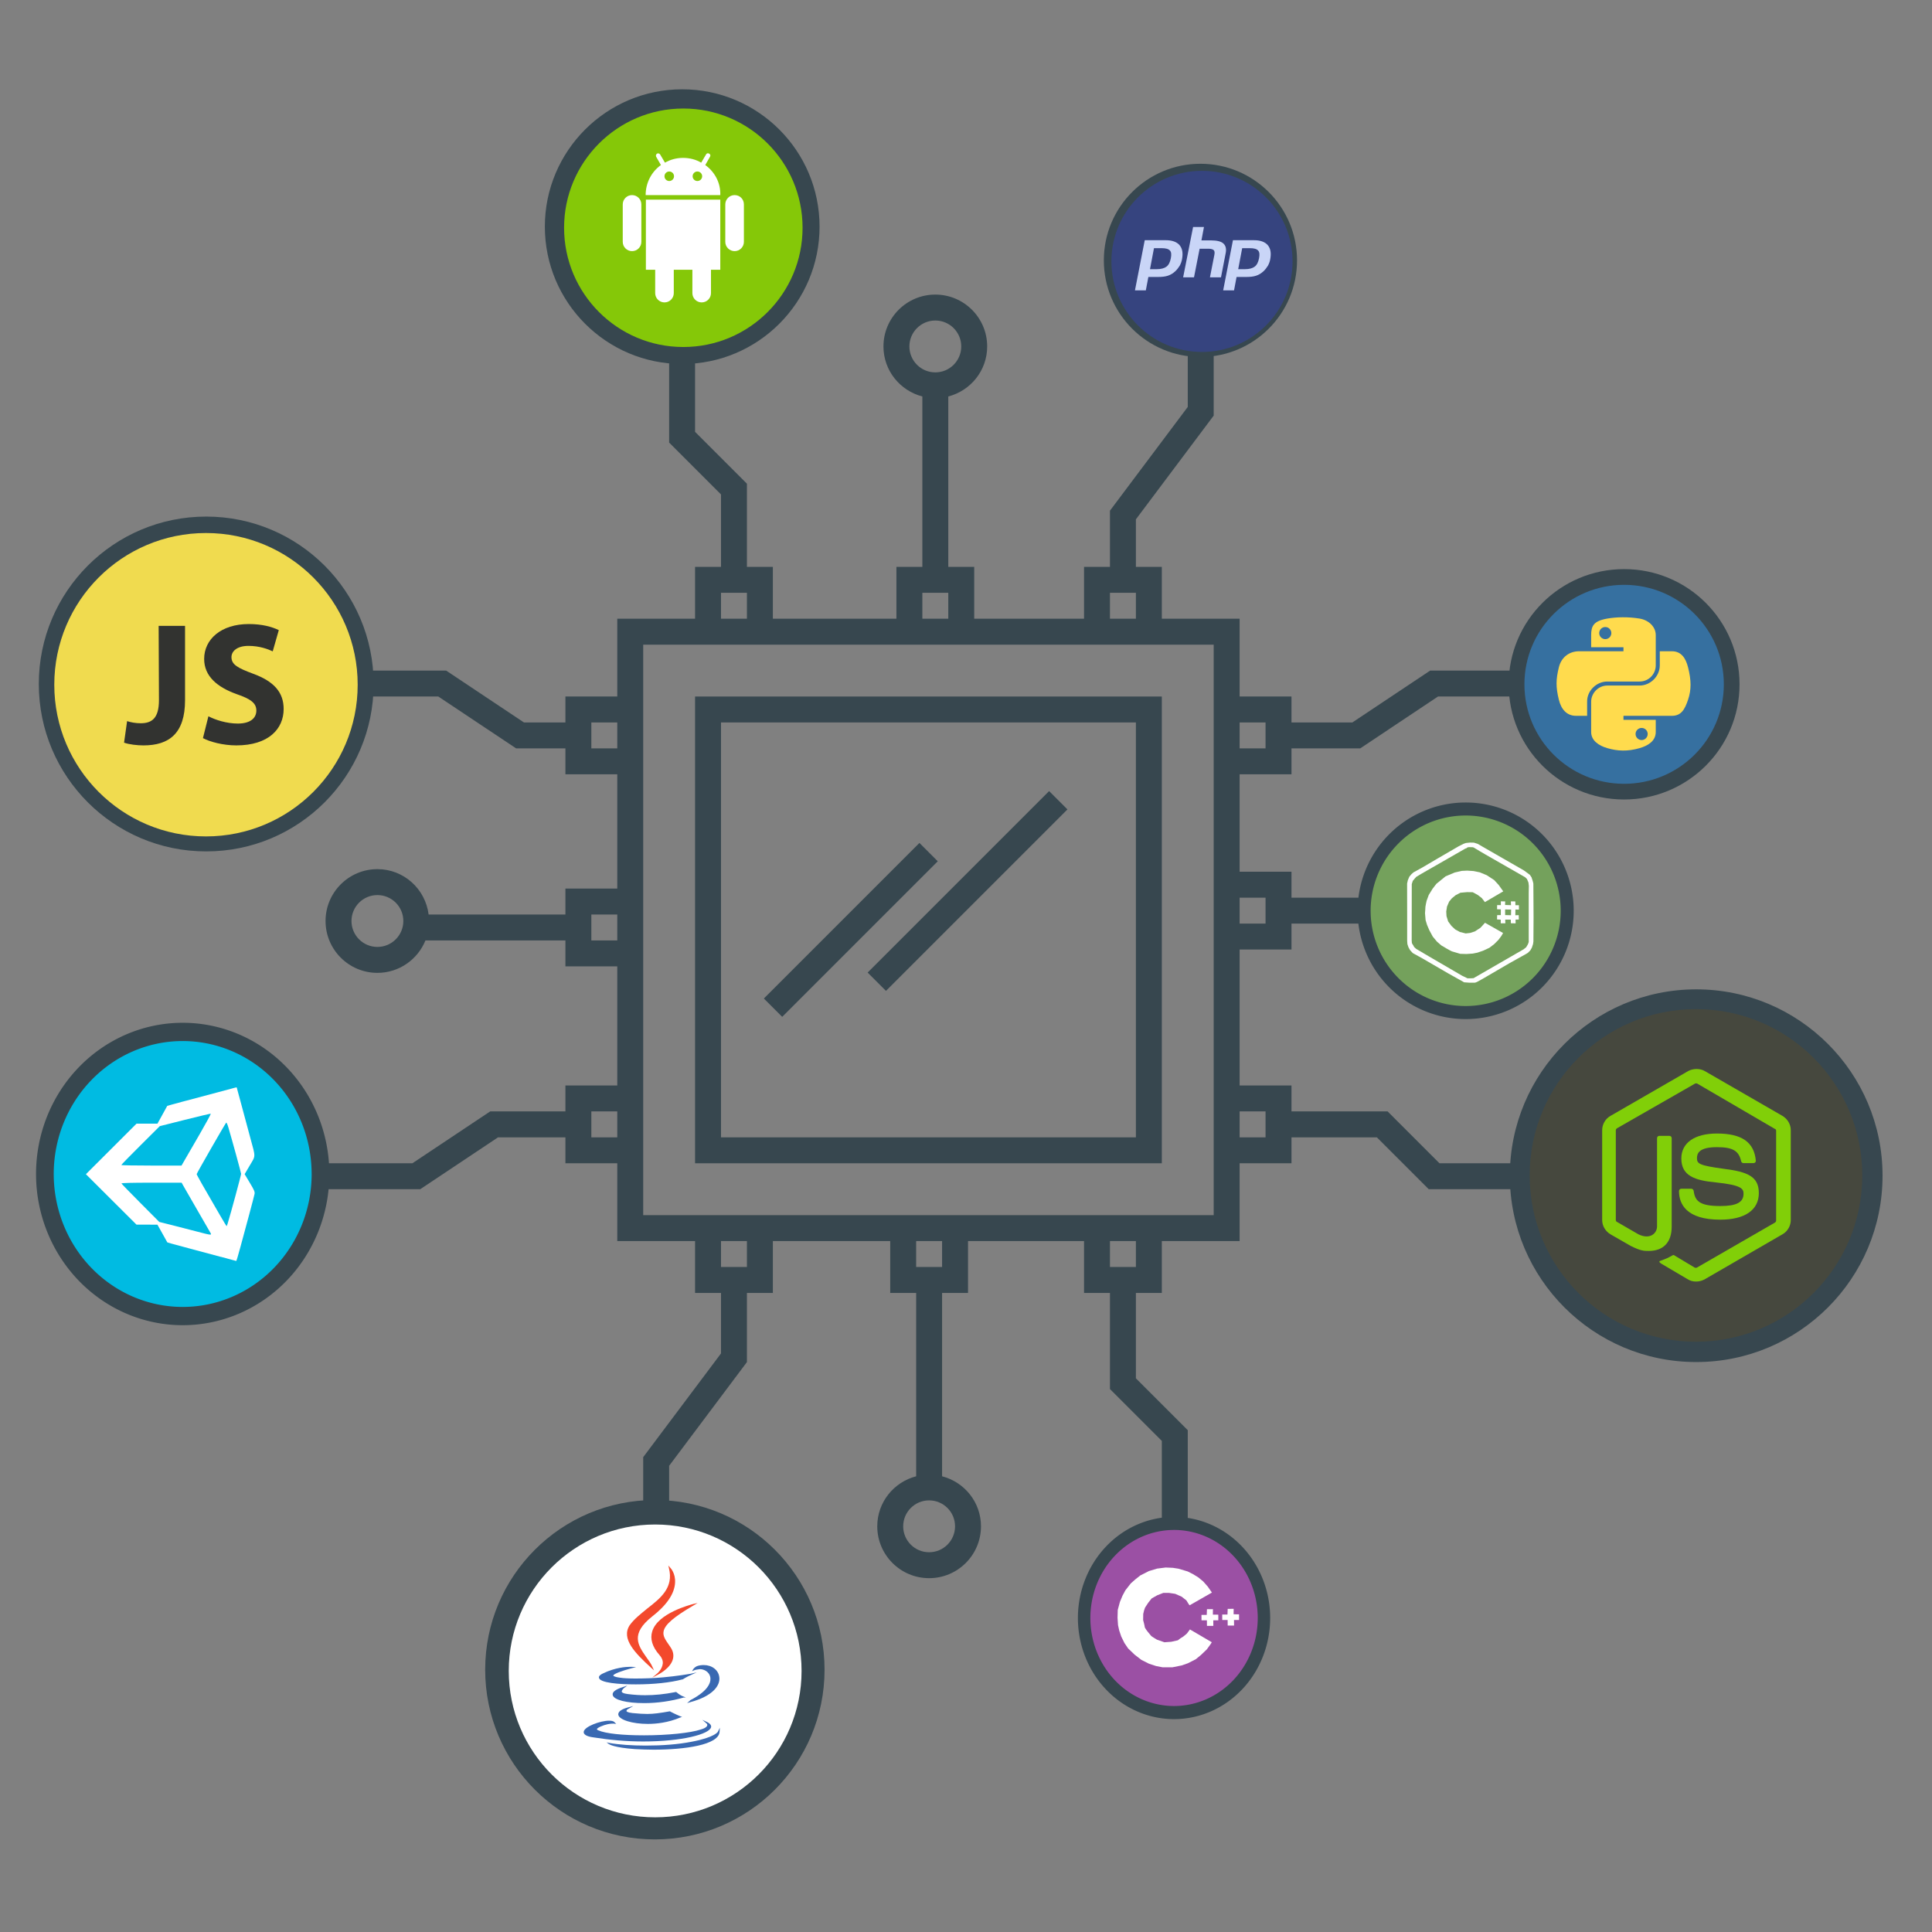 <?xml version="1.0" encoding="UTF-8" standalone="no"?>
<svg
   xmlns:dc="http://purl.org/dc/elements/1.1/"
   xmlns:cc="http://creativecommons.org/ns#"
   xmlns:rdf="http://www.w3.org/1999/02/22-rdf-syntax-ns#"
   xmlns:svg="http://www.w3.org/2000/svg"
   xmlns="http://www.w3.org/2000/svg"
   xmlns:sodipodi="http://sodipodi.sourceforge.net/DTD/sodipodi-0.dtd"
   xmlns:inkscape="http://www.inkscape.org/namespaces/inkscape"
   enable-background="new 0 0 64 64"
   height="64px"
   id="Layer_1"
   version="1.1"
   viewBox="0 0 64 64"
   width="64px"
   xml:space="preserve"
   sodipodi:docname="index-circuit.svg.2017_02_04_21_21_48.0.svg"
   inkscape:version="0.92.0 unknown"><rect x="0" y="0" width="64" height="64" fill="#808080" stroke="none"/><defs
     id="defs4572"><inkscape:perspective
       sodipodi:type="inkscape:persp3d"
       inkscape:vp_x="0 : 32 : 1"
       inkscape:vp_y="0 : 1000 : 0"
       inkscape:vp_z="64 : 32 : 1"
       inkscape:persp3d-origin="32 : 21.333333 : 1"
       id="perspective4584" /></defs><sodipodi:namedview
     pagecolor="#ffffff"
     bordercolor="#666666"
     borderopacity="1"
     objecttolerance="10"
     gridtolerance="10"
     guidetolerance="10"
     inkscape:pageopacity="0"
     inkscape:pageshadow="2"
     inkscape:window-width="1865"
     inkscape:window-height="1056"
     id="namedview4570"
     showgrid="false"
     showguides="true"
     inkscape:zoom="11.525641"
     inkscape:cx="19.786879"
     inkscape:cy="33.205356"
     inkscape:window-x="55"
     inkscape:window-y="24"
     inkscape:window-maximized="1"
     inkscape:current-layer="Layer_1"
     inkscape:snap-global="false" /><g
     id="g4567"
     transform="matrix(0.859,0,0,0.859,3.268,3.316)"
     style="fill:#37474f;fill-opacity:1"><path
       d="m 44,26 h 2 v -1 h 2.651 l 3,-2 h 3.497 c 0.297,0.732 1.013,1.25 1.852,1.25 1.104,0 2,-0.896 2,-2 0,-1.104 -0.896,-2 -2,-2 -1.019,0 -1.851,0.765 -1.975,1.75 h -3.677 l -3,2 H 46 v -1 h -2 v -3 h -3 v -2 h -1 v -1.833 l 3,-4 V 9.429 C 43.861,9.206 44.5,8.43 44.5,7.5 c 0,-1.104 -0.896,-2 -2,-2 -1.104,0 -2,0.896 -2,2 0,0.93 0.639,1.706 1.5,1.929 v 2.404 l -3,4 V 18 h -1 v 2 h -4.235 v -2 h -1 v -6.571 c 0.861,-0.223 1.5,-0.999 1.5,-1.929 0,-1.104 -0.896,-2 -2,-2 -1.104,0 -2,0.896 -2,2 0,0.93 0.639,1.706 1.5,1.929 V 18 h -1 v 2 H 26 v -2 h -1 v -3.207 l -2,-2 V 9.429 C 23.861,9.206 24.5,8.43 24.5,7.5 c 0,-1.104 -0.896,-2 -2,-2 -1.104,0 -2,0.896 -2,2 0,0.93 0.639,1.706 1.5,1.929 v 3.778 l 2,2 V 18 h -1 v 2 h -3 v 3 h -2 v 1 h -1.599 l -3,-2 H 9.725 C 9.601,21.015 8.769,20.25 7.75,20.25 c -1.104,0 -2,0.896 -2,2 0,1.104 0.896,2 2,2 0.838,0 1.554,-0.518 1.852,-1.25 h 3.497 l 3,2 H 18 v 1 h 2 v 4.407 h -2 v 1 h -5.275 c -0.124,-0.985 -0.956,-1.75 -1.975,-1.75 -1.104,0 -2,0.896 -2,2 0,1.104 0.896,2 2,2 0.838,0 1.554,-0.518 1.852,-1.25 H 18 v 1 h 2 V 38 h -2 v 1 h -2.901 l -3,2 H 8.725 C 8.601,40.015 7.769,39.25 6.75,39.25 c -1.104,0 -2,0.896 -2,2 0,1.104 0.896,2 2,2 0.838,0 1.554,-0.518 1.852,-1.25 h 3.8 l 3,-2 H 18 v 1 h 2 v 3 h 3 v 2 h 1 v 2.333 l -3,4 v 2.737 c -0.861,0.223 -1.5,0.999 -1.5,1.929 0,1.104 0.896,2 2,2 1.104,0 2,-0.896 2,-2 0,-0.93 -0.639,-1.706 -1.5,-1.929 v -2.404 l 3,-4 V 46 h 1 v -2 h 4.526 v 2 h 1 v 7.071 c -0.861,0.223 -1.5,0.999 -1.5,1.929 0,1.104 0.896,2 2,2 1.104,0 2,-0.896 2,-2 0,-0.93 -0.639,-1.706 -1.5,-1.929 V 46 h 1 V 44 H 38 v 2 h 1 v 3.707 l 2,2 v 3.364 c -0.861,0.223 -1.5,0.999 -1.5,1.929 0,1.104 0.896,2 2,2 1.104,0 2,-0.896 2,-2 0,-0.93 -0.639,-1.706 -1.5,-1.929 v -3.778 l -2,-2 V 46 h 1 v -2 h 3 v -3 h 2 v -1 h 3.293 l 2,2 h 3.855 c 0.297,0.732 1.013,1.25 1.852,1.25 1.104,0 2,-0.896 2,-2 0,-1.104 -0.896,-2 -2,-2 -1.019,0 -1.851,0.765 -1.975,1.75 h -3.318 l -2,-2 H 46 v -1 h -2 v -5.243 h 2 v -1 h 2.755 c 0.297,0.732 1.013,1.25 1.852,1.25 1.104,0 2,-0.896 2,-2 0,-1.104 -0.896,-2 -2,-2 -1.019,0 -1.851,0.765 -1.975,1.75 H 46 v -1 h -2 z m 13,-4.75 c 0.552,0 1,0.448 1,1 0,0.552 -0.448,1 -1,1 -0.552,0 -1,-0.448 -1,-1 0,-0.552 0.448,-1 1,-1 z M 44,24 h 1 v 1 H 44 Z M 41.5,7.5 c 0,-0.552 0.448,-1 1,-1 0.552,0 1,0.448 1,1 0,0.552 -0.448,1 -1,1 -0.552,0 -1,-0.448 -1,-1 z m -10.235,2 c 0,-0.552 0.448,-1 1,-1 0.552,0 1,0.448 1,1 0,0.552 -0.448,1 -1,1 -0.552,0 -1,-0.448 -1,-1 z M 21.5,7.5 c 0,-0.552 0.448,-1 1,-1 0.552,0 1,0.448 1,1 0,0.552 -0.448,1 -1,1 -0.552,0 -1,-0.448 -1,-1 z M 7.75,23.25 c -0.552,0 -1,-0.448 -1,-1 0,-0.552 0.448,-1 1,-1 0.552,0 1,0.448 1,1 0,0.552 -0.448,1 -1,1 z m 3,9.407 c -0.552,0 -1,-0.448 -1,-1 0,-0.552 0.448,-1 1,-1 0.552,0 1,0.448 1,1 0,0.552 -0.448,1 -1,1 z M 6.75,42.25 c -0.552,0 -1,-0.448 -1,-1 0,-0.552 0.448,-1 1,-1 0.552,0 1,0.448 1,1 0,0.552 -0.448,1 -1,1 z M 20,40 h -1 v -1 h 1 z m 0,-7.593 h -1 v -1 h 1 z M 20,25 h -1 v -1 h 1 z m 2.5,32 c 0,0.552 -0.448,1 -1,1 -0.552,0 -1,-0.448 -1,-1 0,-0.552 0.448,-1 1,-1 0.552,0 1,0.448 1,1 z m 10.526,-2 c 0,0.552 -0.448,1 -1,1 -0.552,0 -1,-0.448 -1,-1 0,-0.552 0.448,-1 1,-1 0.552,0 1,0.448 1,1 z M 42.5,57 c 0,0.552 -0.448,1 -1,1 -0.552,0 -1,-0.448 -1,-1 0,-0.552 0.448,-1 1,-1 0.552,0 1,0.448 1,1 z M 39,19 h 1 v 1 h -1 z m -7.235,0 h 1 v 1 h -1 z M 24,19 h 1 v 1 h -1 z m 1,26 h -1 v -1 h 1 z m 7.526,0 h -1 v -1 h 1 z M 40,45 h -1 v -1 h 1 z m 3,-2 H 21 V 21 h 22 z m 14,-2.75 c 0.552,0 1,0.448 1,1 0,0.552 -0.448,1 -1,1 -0.552,0 -1,-0.448 -1,-1 0,-0.552 0.448,-1 1,-1 z M 45,39 v 1 h -1 v -1 z m 5.607,-8.993 c 0.552,0 1,0.448 1,1 0,0.552 -0.448,1 -1,1 -0.552,0 -1,-0.448 -1,-1 0,-0.552 0.448,-1 1,-1 z M 45,30.757 v 1 h -1 v -1 z"
       id="path4559"
       inkscape:connector-curvature="0"
       style="fill:#37474f;fill-opacity:1"
       sodipodi:nodetypes="ccccccssscccccccccccccsssccccccccccsssccccccccccssscccccccccccccsssccccccccccsssccccccccccssscccccccccccccsssccccccccccsssccccccccccssscccccccccccccsssccccccccccssscccccssssscccccsssssssssssssssssssssssssssssscccccccccccccccssssssssssssssscccccccccccccccccccccccccccccccccccssssscccccsssssccccc" /><path
       d="M 41,23 H 23 V 41 H 41 Z M 40,40 H 24 V 24 h 16 z"
       id="path4561"
       inkscape:connector-curvature="0"
       style="fill:#37474f;fill-opacity:1" /><rect
       height="1"
       transform="matrix(-0.707,0.707,-0.707,-0.707,78.755,28.379)"
       width="9.899"
       x="28.55"
       y="30"
       id="rect4563"
       style="fill:#37474f;fill-opacity:1" /><rect
       height="1"
       transform="matrix(-0.707,0.707,-0.707,-0.707,72.133,34.121)"
       width="8.485"
       x="24.757"
       y="31.5"
       id="rect4565"
       style="fill:#37474f;fill-opacity:1" /></g><g
     id="g7162-2"
     transform="matrix(0.064,0,0,0.064,35.67,4.529)"
     style="fill:#37474f;fill-opacity:1"><g
       id="g7149-8"
       style="fill:#37474f;fill-opacity:1"><g
         id="g7147-9"
         style="fill:#37474f;fill-opacity:1"><circle
           id="circle7145-7"
           style="fill:#37474f;fill-opacity:1"
           r="50"
           cy="64"
           cx="64" /></g></g><g
       id="Layer_2_1_-3"
       style="fill:#37474f;fill-opacity:1"><g
         id="g7159-6"
         style="fill:#37474f;fill-opacity:1"><g
           id="g7157-1"
           style="fill:#37474f;fill-opacity:1"><path
             id="path7151-2"
             style="fill:#37474f;fill-opacity:1"
             d="m 41.7,56.7 c 2.3,0 3.8,0.4 4.6,1.3 0.8,0.8 0.9,2.3 0.5,4.3 -0.4,2.1 -1.2,3.7 -2.4,4.6 -1.2,0.9 -3,1.4 -5.4,1.4 h -3.7 l 2.2,-11.6 c 0,0 4.2,0 4.2,0 z M 27,80 h 6 l 1.4,-7.4 h 5.2 c 2.3,0 4.1,-0.2 5.6,-0.7 1.5,-0.5 2.8,-1.3 4,-2.4 1,-0.9 1.8,-2 2.5,-3.1 C 52.3,65.3 52.8,64 53,62.7 53.6,59.4 53.2,56.9 51.6,55 50,53.2 47.5,52.3 44,52.3 H 32.4 Z"
             inkscape:connector-curvature="0" /><path
             id="path7153-9"
             style="fill:#37474f;fill-opacity:1"
             d="m 59.1,45 h 6 l -1.4,7.4 H 69 c 3.3,0 5.7,0.6 6.9,1.8 1.3,1.2 1.7,3.1 1.1,5.7 L 74.5,72.8 H 68.4 L 70.8,60.6 C 71.1,59.2 71,58.3 70.5,57.8 70,57.3 69,57 67.5,57 h -4.8 l -3.1,15.8 h -6 z"
             inkscape:connector-curvature="0" /><path
             id="path7155-3"
             style="fill:#37474f;fill-opacity:1"
             d="m 90.4,56.7 c 2.3,0 3.8,0.4 4.6,1.3 0.8,0.8 0.9,2.3 0.5,4.3 -0.4,2.1 -1.2,3.7 -2.4,4.6 -1.2,0.9 -3,1.4 -5.4,1.4 H 84 l 2.2,-11.6 c 0,0 4.2,0 4.2,0 z M 75.7,80 h 6 l 1.4,-7.4 h 5.2 c 2.3,0 4.1,-0.2 5.6,-0.7 1.5,-0.5 2.8,-1.3 4,-2.4 1,-0.9 1.8,-2 2.5,-3.1 0.6,-1.1 1.1,-2.4 1.3,-3.7 0.6,-3.3 0.2,-5.8 -1.4,-7.7 -1.6,-1.8 -4.1,-2.7 -7.6,-2.7 H 81.1 Z"
             inkscape:connector-curvature="0" /></g></g></g></g><path
     style="fill:#000000;fill-opacity:0"
     id="path4576"
     d="m -2.573,-2.528 c 1.362,1.497 2.839,2.883 4.305,4.276 4.836,4.544 9.725,9.032 14.568,13.569 4.894,4.598 9.811,9.174 14.798,13.67 3.284,2.961 4.962,4.422 8.296,7.359 1.43,1.235 2.857,2.473 4.29,3.705 3.508,3.014 4.742,4.066 8.249,6.982 3.241,2.694 6.513,5.35 9.783,8.007 2.483,2.044 5.078,3.958 7.496,6.081 0.299,0.262 0.59,0.533 0.885,0.799 1.502,1.419 2.89,2.951 4.371,4.391 0.287,0.28 0.581,0.553 0.872,0.829 1.159,1.124 2.4,2.158 3.716,3.093 0.036,0.024 0.257,0.178 0.34,0.207 0.012,0.004 0.047,-0.014 0.036,-0.008 -0.429,0.25 -0.851,0.515 -1.293,0.741 -0.022,0.011 -0.023,-0.042 -0.037,-0.062 -0.025,-0.036 -0.054,-0.071 -0.08,-0.106 -0.398,-0.567 -0.383,-1.281 -0.424,-1.946 -0.025,-0.394 -0.043,-0.789 -0.065,-1.183 -0.156,-3.476 -0.428,-6.945 -0.649,-10.418 -0.23,-3.622 -0.256,-4.337 -0.446,-8.008 -0.346,-5.788 -0.606,-11.581 -0.952,-17.369 0,0 0.926,-0.477 0.926,-0.477 v 0 c 0.04,1.852 0.081,3.948 0.142,5.783 0.13,3.907 0.332,7.811 0.563,11.712 0.081,1.361 0.151,2.723 0.244,4.084 0.323,4.709 0.846,9.399 1.323,14.094 0.043,0.382 0.083,0.765 0.129,1.147 0.03,0.249 0.063,0.498 0.101,0.747 0.059,0.388 0.129,0.762 0.383,1.073 0.088,0.106 0.169,0.199 0.159,0.206 -1.247,0.954 -0.946,1.095 -1.613,0.549 -1.235,-1.021 -2.465,-2.049 -3.601,-3.182 C 72.463,66.108 70.779,64.307 68.997,62.602 66.37,60.186 63.675,57.845 60.99,55.495 57.828,52.755 54.638,50.05 51.459,47.33 48.586,44.872 46.153,42.779 43.278,40.304 41.846,39.071 40.414,37.837 38.982,36.603 35.454,33.525 34.111,32.371 30.639,29.272 25.617,24.789 20.666,20.227 15.688,15.696 10.742,11.209 5.755,6.769 0.734,2.366 -0.802,1.011 -2.333,-0.351 -3.831,-1.748 c 0,0 1.258,-0.78 1.258,-0.78 z"
     inkscape:connector-curvature="0" /><path
     style="fill:#000000;fill-opacity:0;stroke-width:0.859"
     id="path4578"
     d="m 69.898,26.761 c 0.072,0.582 0.202,1.156 0.343,1.725 0.182,0.74 0.333,1.486 0.527,2.223 0.151,0.56 0.287,1.124 0.404,1.692 0.04,0.196 0.073,0.396 -0.023,0.584 -0.241,0.468 -1.762,1.015 -1.841,1.053 -2.265,0.383 -4.556,0.589 -6.834,0.875 -0.698,0.088 -1.395,0.185 -2.093,0.278 -0.721,0.124 -1.441,0.247 -2.162,0.371 0,0 0.716,-0.539 0.716,-0.539 v 0 c 0.725,-0.125 1.45,-0.251 2.175,-0.376 3.702,-0.521 0.562,-0.088 4.054,-0.546 1.448,-0.19 2.903,-0.365 4.338,-0.638 0.257,-0.049 0.511,-0.111 0.767,-0.167 -0.21,0.155 -0.431,0.295 -0.629,0.465 -0.029,0.025 0.228,-0.074 0.361,-0.246 0.123,-0.158 0.1,-0.339 0.064,-0.523 -0.101,-0.571 -0.236,-1.134 -0.379,-1.696 -0.193,-0.738 -0.333,-1.487 -0.527,-2.225 -0.146,-0.574 -0.265,-1.152 -0.404,-1.728 0,0 1.144,-0.583 1.144,-0.583 z"
     inkscape:connector-curvature="0" /><path
     style="fill:#000000;fill-opacity:0;stroke-width:0.859"
     id="path4580"
     d="m 47.269,48.635 c 0.054,-0.003 0.108,-0.015 0.161,-0.008 0.628,0.088 1.209,0.734 1.614,1.166 0.364,0.454 0.66,0.956 0.812,1.522 0.074,0.276 0.146,0.653 0.006,0.932 -0.079,0.157 -0.23,0.265 -0.345,0.397 -0.557,0.295 -1.087,0.645 -1.67,0.884 -0.423,0.174 -1.806,0.294 -2.177,0.313 -1.074,0.056 -2.009,0.036 -3.08,-0.122 -0.592,-0.087 -1.174,-0.237 -1.761,-0.356 -0.588,-0.198 -1.189,-0.357 -1.763,-0.593 -1.889,-0.776 -4.067,-2.172 -5.147,-3.961 -0.203,-0.336 -0.31,-0.722 -0.465,-1.083 -0.011,-0.328 -0.107,-0.664 -0.034,-0.984 0.17,-0.749 0.751,-1.22 1.397,-1.555 0.739,-0.383 1.499,-0.74 2.295,-0.986 1.051,-0.326 2.518,-0.264 3.583,-0.28 1.886,0.088 3.865,0.288 5.482,1.361 0.597,0.397 0.703,0.591 1.137,1.109 0.313,0.49 0.811,1.246 0.386,1.828 -0.049,0.068 -0.121,0.116 -0.182,0.173 -0.734,0.509 -1.132,0.728 -1.881,0.844 -0.192,0.03 -0.385,0.042 -0.575,0.083 0,0 1.024,-0.767 1.024,-0.767 v 0 c 0.276,-0.021 0.556,-0.055 0.825,-0.125 0.503,-0.13 0.64,-0.313 -0.556,0.431 0.168,-0.111 0.253,-0.134 0.341,-0.329 0.237,-0.531 -0.135,-1.098 -0.385,-1.539 -0.402,-0.515 -0.496,-0.705 -1.062,-1.105 -1.048,-0.742 -2.311,-1.097 -3.569,-1.267 -0.582,-0.079 -1.17,-0.09 -1.756,-0.135 -4.193,0.12 0.318,-0.098 -3.627,0.351 -0.156,0.018 -0.324,-0.107 -0.469,-0.046 -0.609,0.256 -1.224,0.777 -1.411,1.445 -0.087,0.31 -0.011,0.643 -0.016,0.964 0.138,0.36 0.225,0.744 0.414,1.081 0.48,0.854 1.235,1.603 1.995,2.199 0.902,0.707 1.99,1.325 3.05,1.755 0.573,0.232 1.176,0.384 1.764,0.577 0.592,0.11 1.179,0.253 1.777,0.331 1.073,0.14 2.056,0.145 3.129,0.063 0.419,-0.032 0.837,-0.081 1.25,-0.155 0.332,-0.059 0.646,-0.275 0.981,-0.243 0.155,0.015 -0.238,0.202 -0.356,0.303 0.12,-0.11 0.273,-0.193 0.36,-0.331 0.164,-0.258 0.11,-0.614 0.045,-0.883 -0.134,-0.555 -0.43,-1.039 -0.789,-1.476 -0.378,-0.382 -0.823,-0.859 -1.363,-1.008 -0.182,-0.05 -0.248,-0.029 -0.417,-0.008 0,0 1.028,-0.766 1.028,-0.766 z"
     inkscape:connector-curvature="0" /><path
     style="fill:#000000;fill-opacity:0;stroke-width:0.859"
     id="path4582"
     d="m 26.461,53.29 c -0.089,-1.464 -0.051,-2.936 -0.045,-4.403 0.038,-2.118 0.136,-4.244 0.493,-6.336 0.238,-1.393 0.346,-1.657 0.716,-2.993 0.379,-1.122 0.814,-2.238 1.48,-3.225 0.253,-0.375 0.674,-0.899 1.066,-1.159 0.511,-0.339 1.06,-0.617 1.59,-0.926 0.766,-0.304 1.579,-0.445 2.402,-0.439 0.399,0.002 0.547,0.029 0.935,0.072 0.333,0.051 0.663,0.123 0.993,0.193 0.199,0.042 0.361,0.083 0.563,0.079 0.407,-0.152 0.735,-0.282 -0.868,0.498 -0.044,0.021 0.072,-0.068 0.098,-0.11 0.135,-0.222 0.141,-0.519 0.169,-0.766 0.132,-1.24 -0.025,-2.475 -0.215,-3.699 -0.189,-0.986 -0.377,-1.98 -0.711,-2.929 -0.204,-0.582 -0.257,-0.656 -0.518,-1.202 -0.515,-0.947 -1.277,-1.543 -2.206,-2.045 -0.077,-0.035 -0.374,-0.177 -0.477,-0.196 -0.055,-0.01 -0.111,0.005 -0.166,0.007 0.324,-0.17 0.627,-0.389 0.972,-0.511 0.076,-0.027 -0.094,0.133 -0.12,0.21 -0.043,0.124 -0.056,0.257 -0.084,0.386 -0.172,1.237 0.036,2.483 0.223,3.705 0.29,1.664 0.425,3.348 0.547,5.031 0,0 -1.037,0.536 -1.037,0.536 v 0 c -0.075,-1.685 -0.217,-3.367 -0.531,-5.026 -0.209,-1.223 -0.43,-2.464 -0.303,-3.709 0.017,-0.133 0.026,-0.267 0.05,-0.399 0.017,-0.093 -0.002,-0.217 0.074,-0.272 1.062,-0.777 1.064,-0.865 1.885,-0.433 0.893,0.537 1.711,1.192 2.201,2.134 0.253,0.545 0.316,0.644 0.515,1.222 0.33,0.958 0.505,1.961 0.702,2.952 0.207,1.218 0.392,2.447 0.304,3.687 -0.013,0.202 -0.019,0.411 -0.058,0.61 -0.125,0.644 -0.829,1.015 -1.475,1.059 -0.514,-0.053 -1.004,-0.255 -1.52,-0.308 -0.381,-0.043 -0.517,-0.068 -0.911,-0.068 -0.807,-8.25e-4 -1.603,0.145 -2.345,0.468 0.133,-0.083 0.492,-0.373 0.398,-0.248 -0.149,0.2 -0.398,0.304 -0.572,0.482 -1.052,1.072 -1.613,2.52 -2.125,3.9 -0.384,1.323 -0.505,1.612 -0.748,2.993 -0.365,2.076 -0.449,4.187 -0.436,6.29 0.033,1.428 0.028,2.869 0.221,4.286 0,0 -1.127,0.602 -1.127,0.602 z"
     inkscape:connector-curvature="0" /><g
     sodipodi:type="inkscape:box3d"
     id="g4586"
     style="fill:#000000;fill-opacity:0"
     inkscape:perspectiveID="#perspective4584"
     inkscape:corner0="5.6217605 : 0.175437 : 0 : 1"
     inkscape:corner7="1.2703178 : 0.040873639 : 0.25 : 1"><path
       sodipodi:type="inkscape:box3dside"
       id="path4588"
       style="fill:#353564;fill-rule:evenodd;stroke:none;stroke-width:1px;stroke-linecap:butt;stroke-linejoin:round;stroke-opacity:1"
       inkscape:box3dsidetype="6"
       d="M 4.833,7.117 V 27.438 l 2.153,0.166 V 8.022 Z"
       points="4.833,27.438 6.985,27.604 6.985,8.022 4.833,7.117 " /><path
       sodipodi:type="inkscape:box3dside"
       id="path4598"
       style="fill:#e9e9ff;fill-rule:evenodd;stroke:none;stroke-width:1px;stroke-linecap:butt;stroke-linejoin:round;stroke-opacity:1"
       inkscape:box3dsidetype="11"
       d="M 6.985,8.022 19.045,-33.377 V 20.015 L 6.985,27.604 Z"
       points="19.045,-33.377 19.045,20.015 6.985,27.604 6.985,8.022 " /><path
       sodipodi:type="inkscape:box3dside"
       id="path4590"
       style="fill:#4d4d9f;fill-rule:evenodd;stroke:none;stroke-width:1px;stroke-linecap:butt;stroke-linejoin:round;stroke-opacity:1"
       inkscape:box3dsidetype="5"
       d="M 4.833,7.117 14.095,-40.576 19.045,-33.377 6.985,8.022 Z"
       points="14.095,-40.576 19.045,-33.377 6.985,8.022 4.833,7.117 " /><path
       sodipodi:type="inkscape:box3dside"
       id="path4596"
       style="fill:#afafde;fill-rule:evenodd;stroke:none;stroke-width:1px;stroke-linecap:butt;stroke-linejoin:round;stroke-opacity:1"
       inkscape:box3dsidetype="13"
       d="m 4.833,27.438 9.262,-8.743 4.95,1.32 -12.06,7.59 z"
       points="14.095,18.695 19.045,20.015 6.985,27.604 4.833,27.438 " /><path
       sodipodi:type="inkscape:box3dside"
       id="path4594"
       style="fill:#d7d7ff;fill-rule:evenodd;stroke:none;stroke-width:1px;stroke-linecap:butt;stroke-linejoin:round;stroke-opacity:1"
       inkscape:box3dsidetype="14"
       d="m 14.095,-40.576 v 59.271 l 4.95,1.32 v -53.391 z"
       points="14.095,18.695 19.045,20.015 19.045,-33.377 14.095,-40.576 " /><path
       sodipodi:type="inkscape:box3dside"
       id="path4592"
       style="fill:#8686bf;fill-rule:evenodd;stroke:none;stroke-width:1px;stroke-linecap:butt;stroke-linejoin:round;stroke-opacity:1"
       inkscape:box3dsidetype="3"
       d="M 4.833,7.117 14.095,-40.576 v 59.271 l -9.262,8.743 z"
       points="14.095,-40.576 14.095,18.695 4.833,27.438 4.833,7.117 " /></g><g
     id="g5523"
     transform="matrix(0.859,0,0,0.859,3.268,3.316)"><circle
       id="circle4832-3"
       style="fill:#37474f;fill-opacity:1;stroke-width:0.129"
       r="6.456"
       cy="22.517"
       cx="4.148" /><g
       id="g4847"
       transform="matrix(0.117,0,0,0.117,-3.349,15.057)"><g
         id="g4836"><g
           id="g4834"><circle
             id="circle4832"
             style="fill:#f0db4f"
             r="50"
             cy="64"
             cx="64" /></g></g><g
         id="Layer_1_1_"><g
           id="g4844"><g
             id="g4842"><path
               id="path4838"
               style="fill:#323330"
               d="m 48.4,44.6 h 8.7 V 69.1 C 57.1,80.1 51.8,84 43.4,84 41.3,84 38.7,83.7 37,83.1 L 38,76 c 1.2,0.4 2.8,0.7 4.5,0.7 3.7,0 6,-1.7 6,-7.6 z"
               inkscape:connector-curvature="0" /><path
               id="path4840"
               style="fill:#323330"
               d="m 64.8,74.4 c 2.3,1.2 6,2.4 9.7,2.4 4,0 6.1,-1.7 6.1,-4.3 0,-2.4 -1.8,-3.8 -6.5,-5.4 C 67.7,64.8 63.4,61.2 63.4,55.5 63.4,49 69,44 78.1,44 c 4.4,0 7.6,0.9 9.9,2 l -2,7 c -1.5,-0.7 -4.3,-1.8 -8,-1.8 -3.8,0 -5.6,1.8 -5.6,3.7 0,2.5 2.1,3.6 7.2,5.5 6.8,2.5 10,6.1 10,11.6 0,6.5 -4.9,12 -15.6,12 -4.4,0 -8.8,-1.2 -11,-2.4 z"
               inkscape:connector-curvature="0" /></g></g></g></g></g><ellipse
     style="fill:#000000;fill-opacity:0;stroke-width:0.859"
     id="path5452"
     cx="6.741"
     cy="22.581"
     rx="4.984"
     ry="4.966" /><ellipse
     style="fill:#000000;fill-opacity:0;stroke-width:0.859"
     id="path5454"
     cx="4.725"
     cy="21.826"
     rx="2.933"
     ry="3.455" /><path
     style="fill:#000000;fill-opacity:0;stroke-width:0.859"
     id="path5470"
     sodipodi:type="arc"
     sodipodi:cx="9.7453651"
     sodipodi:cy="17.039455"
     sodipodi:rx="3.4546897"
     sodipodi:ry="2.0872087"
     sodipodi:start="0"
     sodipodi:end="1.0422039"
     d="m 13.2,17.039 a 3.455,2.087 0 0 1 -1.712,1.802 L 9.745,17.039 Z" /><path
     style="fill:#a46900;fill-opacity:0;stroke-width:0.859"
     id="path5472"
     sodipodi:type="arc"
     sodipodi:cx="16.2409"
     sodipodi:cy="19.378567"
     sodipodi:rx="3.4726832"
     sodipodi:ry="3.4187038"
     sodipodi:start="0"
     sodipodi:end="1.0422042"
     d="m 19.714,19.379 a 3.473,3.419 0 0 1 -1.721,2.952 L 16.241,19.379 Z" /><style
     id="style6405"
     type="text/css">
	.st0{fill:#46483E;}
	.st1{fill:#81CF08;}
</style><g
     id="g6493"
     transform="matrix(0.676,0,0,0.676,10.875,20.057)"><path
       id="path6407-3"
       d="m 67.032,18.811 c -5.041,0 -9.132,4.091 -9.132,9.132 0,5.041 4.091,9.132 9.132,9.132 5.041,0 9.132,-4.091 9.132,-9.132 0,-5.041 -4.091,-9.132 -9.132,-9.132 z"
       class="st0"
       inkscape:connector-curvature="0"
       style="fill:#37474f;fill-opacity:1;stroke-width:0.183" /><g
       transform="matrix(0.163,0,0,0.163,56.589,17.498)"
       id="g6427"><path
         style="fill:#46483e"
         inkscape:connector-curvature="0"
         class="st0"
         d="m 64,14 c -27.6,0 -50,22.4 -50,50 0,27.6 22.4,50 50,50 27.6,0 50,-22.4 50,-50 C 114,36.4 91.6,14 64,14 Z"
         id="path6407" /><g
         id="g6413"><path
           style="fill:#81cf08"
           inkscape:connector-curvature="0"
           class="st1"
           d="m 64,95.9 c -0.9,0 -1.7,-0.2 -2.5,-0.7 l -7.8,-4.6 c -1.2,-0.7 -0.6,-0.9 -0.2,-1 1.6,-0.6 1.9,-0.7 3.5,-1.6 0.2,-0.1 0.4,-0.1 0.6,0.1 l 6,3.6 c 0.2,0.1 0.5,0.1 0.7,0 L 87.7,78.2 c 0.2,-0.1 0.4,-0.4 0.4,-0.6 v -27 C 88.1,50.3 88,50.1 87.7,50 L 64.4,36.4 c -0.2,-0.1 -0.5,-0.1 -0.7,0 L 40.3,49.8 c -0.2,0.1 -0.4,0.4 -0.4,0.6 v 27 c 0,0.2 0.1,0.5 0.4,0.6 l 6.4,3.7 c 3.5,1.7 5.6,-0.3 5.6,-2.4 V 52.8 c 0,-0.4 0.3,-0.7 0.7,-0.7 h 3 c 0.4,0 0.7,0.3 0.7,0.7 v 26.6 c 0,4.7 -2.5,7.3 -6.9,7.3 -1.4,0 -2.4,0 -5.4,-1.5 l -6.1,-3.5 c -1.5,-0.9 -2.5,-2.5 -2.5,-4.3 v -27 c 0,-1.7 0.9,-3.4 2.5,-4.3 L 61.7,32.6 c 1.5,-0.8 3.5,-0.8 4.9,0 L 90,46.1 c 1.5,0.9 2.5,2.5 2.5,4.3 v 27 c 0,1.7 -0.9,3.4 -2.5,4.3 L 66.5,95.3 c -0.8,0.4 -1.6,0.6 -2.5,0.6 z"
           id="path6409" /><path
           style="fill:#81cf08"
           inkscape:connector-curvature="0"
           class="st1"
           d="m 71.3,77.3 c -10.2,0 -12.4,-4.7 -12.4,-8.6 0,-0.4 0.3,-0.7 0.7,-0.7 h 3 c 0.3,0 0.6,0.2 0.7,0.6 0.4,3.1 1.8,4.6 8,4.6 4.9,0 7,-1.1 7,-3.7 0,-1.5 -0.6,-2.6 -8.3,-3.4 -6.4,-0.6 -10.4,-2 -10.4,-7.2 0,-4.7 4,-7.5 10.7,-7.5 7.5,0 11.2,2.6 11.7,8.2 0,0.2 -0.1,0.4 -0.2,0.5 -0.1,0.1 -0.3,0.2 -0.5,0.2 h -3 c -0.3,0 -0.6,-0.2 -0.7,-0.5 -0.7,-3.2 -2.5,-4.3 -7.3,-4.3 -5.4,0 -6,1.9 -6,3.3 0,1.7 0.7,2.2 8,3.2 7.2,0.9 10.6,2.3 10.6,7.3 0,5.1 -4.2,8 -11.6,8 z"
           id="path6411" /></g></g></g><style
     id="style6740"
     type="text/css">
	.st0{fill:#85C808;}
	.st1{fill:#FFFFFF;}
</style><g
     id="g6880"><g
       style="fill:#37474f;fill-opacity:1"
       transform="matrix(0.091,0,0,0.091,16.775,1.684)"
       id="g6789-2"><g
         id="g6846"><path
           id="path6742-6"
           d="m 64,14 c -27.6,0 -50,22.4 -50,50 0,27.6 22.4,50 50,50 27.6,0 50,-22.4 50,-50 C 114,36.4 91.6,14 64,14 Z"
           class="st0"
           inkscape:connector-curvature="0"
           style="fill:#37474f;fill-opacity:1" /></g><g
         style="fill:#37474f;fill-opacity:1"
         id="g6766-1"><g
           style="fill:#37474f;fill-opacity:1"
           id="g6752-8"><path
             style="fill:#37474f;fill-opacity:1"
             inkscape:connector-curvature="0"
             class="st1"
             d="m 42.5,50.3 c -2.2,0 -3.9,1.8 -3.9,3.9 v 15.7 c 0,2.2 1.8,3.9 3.9,3.9 2.2,0 3.9,-1.8 3.9,-3.9 V 54.2 c 0,-2.2 -1.8,-3.9 -3.9,-3.9 z"
             id="path6744-7" /><path
             style="fill:#37474f;fill-opacity:1"
             inkscape:connector-curvature="0"
             class="st1"
             d="m 85.5,50.3 c -2.2,0 -3.9,1.8 -3.9,3.9 v 15.7 c 0,2.2 1.8,3.9 3.9,3.9 2.2,0 3.9,-1.8 3.9,-3.9 V 54.2 c 0,-2.2 -1.7,-3.9 -3.9,-3.9 z"
             id="path6746-9" /><path
             style="fill:#37474f;fill-opacity:1"
             inkscape:connector-curvature="0"
             class="st1"
             d="m 48.3,81.6 h 3.9 v 9.8 c 0,2.2 1.8,3.9 3.9,3.9 2.2,0 3.9,-1.8 3.9,-3.9 v -9.8 h 7.8 v 9.8 c 0,2.2 1.8,3.9 3.9,3.9 2.2,0 3.9,-1.8 3.9,-3.9 v -9.8 h 3.9 V 52.2 H 48.3 Z"
             id="path6748-2" /><path
             style="fill:#37474f;fill-opacity:1"
             inkscape:connector-curvature="0"
             class="st1"
             d="m 73.2,37.7 2,-3.5 c 0.3,-0.5 0.1,-1.1 -0.4,-1.3 -0.5,-0.3 -1.1,-0.1 -1.3,0.4 l -2,3.4 c -2.2,-1.3 -4.8,-2 -7.6,-2 -2.8,0 -5.3,0.7 -7.6,2 l -2,-3.4 C 54,32.8 53.4,32.7 53,32.9 c -0.5,0.3 -0.6,0.9 -0.4,1.3 l 2,3.5 c -3.9,2.8 -6.4,7.4 -6.4,12.6 h 31.3 c 0.2,-5.2 -2.4,-9.8 -6.3,-12.6 z m -15.1,6.7 c -1.1,0 -2,-0.9 -2,-2 0,-1.1 0.9,-2 2,-2 1.1,0 2,0.9 2,2 0,1.1 -0.9,2 -2,2 z m 11.8,0 c -1.1,0 -2,-0.9 -2,-2 0,-1.1 0.9,-2 2,-2 1.1,0 2,0.9 2,2 0,1.1 -0.9,2 -2,2 z"
             id="path6750-0" /></g><g
           style="fill:#37474f;fill-opacity:1"
           id="g6754-2" /><g
           style="fill:#37474f;fill-opacity:1"
           id="g6756-3" /><g
           style="fill:#37474f;fill-opacity:1"
           id="g6758-7" /><g
           style="fill:#37474f;fill-opacity:1"
           id="g6760-5" /><g
           style="fill:#37474f;fill-opacity:1"
           id="g6762-9" /><g
           style="fill:#37474f;fill-opacity:1"
           id="g6764-2" /></g></g><g
       transform="matrix(0.079,0,0,0.079,17.58,2.489)"
       id="g6789"><path
         style="fill:#85c808"
         inkscape:connector-curvature="0"
         class="st0"
         d="m 64,14 c -27.6,0 -50,22.4 -50,50 0,27.6 22.4,50 50,50 27.6,0 50,-22.4 50,-50 C 114,36.4 91.6,14 64,14 Z"
         id="path6742" /><g
         id="g6766"><g
           id="g6752"><path
             style="fill:#ffffff"
             inkscape:connector-curvature="0"
             class="st1"
             d="m 42.5,50.3 c -2.2,0 -3.9,1.8 -3.9,3.9 v 15.7 c 0,2.2 1.8,3.9 3.9,3.9 2.2,0 3.9,-1.8 3.9,-3.9 V 54.2 c 0,-2.2 -1.8,-3.9 -3.9,-3.9 z"
             id="path6744" /><path
             style="fill:#ffffff"
             inkscape:connector-curvature="0"
             class="st1"
             d="m 85.5,50.3 c -2.2,0 -3.9,1.8 -3.9,3.9 v 15.7 c 0,2.2 1.8,3.9 3.9,3.9 2.2,0 3.9,-1.8 3.9,-3.9 V 54.2 c 0,-2.2 -1.7,-3.9 -3.9,-3.9 z"
             id="path6746" /><path
             style="fill:#ffffff"
             inkscape:connector-curvature="0"
             class="st1"
             d="m 48.3,81.6 h 3.9 v 9.8 c 0,2.2 1.8,3.9 3.9,3.9 2.2,0 3.9,-1.8 3.9,-3.9 v -9.8 h 7.8 v 9.8 c 0,2.2 1.8,3.9 3.9,3.9 2.2,0 3.9,-1.8 3.9,-3.9 v -9.8 h 3.9 V 52.2 H 48.3 Z"
             id="path6748" /><path
             style="fill:#ffffff"
             inkscape:connector-curvature="0"
             class="st1"
             d="m 73.2,37.7 2,-3.5 c 0.3,-0.5 0.1,-1.1 -0.4,-1.3 -0.5,-0.3 -1.1,-0.1 -1.3,0.4 l -2,3.4 c -2.2,-1.3 -4.8,-2 -7.6,-2 -2.8,0 -5.3,0.7 -7.6,2 l -2,-3.4 C 54,32.8 53.4,32.7 53,32.9 c -0.5,0.3 -0.6,0.9 -0.4,1.3 l 2,3.5 c -3.9,2.8 -6.4,7.4 -6.4,12.6 h 31.3 c 0.2,-5.2 -2.4,-9.8 -6.3,-12.6 z m -15.1,6.7 c -1.1,0 -2,-0.9 -2,-2 0,-1.1 0.9,-2 2,-2 1.1,0 2,0.9 2,2 0,1.1 -0.9,2 -2,2 z m 11.8,0 c -1.1,0 -2,-0.9 -2,-2 0,-1.1 0.9,-2 2,-2 1.1,0 2,0.9 2,2 0,1.1 -0.9,2 -2,2 z"
             id="path6750" /></g><g
           id="g6754" /><g
           id="g6756" /><g
           id="g6758" /><g
           id="g6760" /><g
           id="g6762" /><g
           id="g6764" /></g></g></g><g
     id="g7162"
     transform="matrix(0.06,0,0,0.06,35.977,4.819)"><g
       id="g7149"><g
         id="g7147"><circle
           id="circle7145"
           style="fill:#36447f"
           r="50"
           cy="64"
           cx="64" /></g></g><g
       id="Layer_2_1_"><g
         id="g7159"><g
           id="g7157"><path
             id="path7151"
             style="fill:#c9d5f7"
             d="m 41.7,56.7 c 2.3,0 3.8,0.4 4.6,1.3 0.8,0.8 0.9,2.3 0.5,4.3 -0.4,2.1 -1.2,3.7 -2.4,4.6 -1.2,0.9 -3,1.4 -5.4,1.4 h -3.7 l 2.2,-11.6 c 0,0 4.2,0 4.2,0 z M 27,80 h 6 l 1.4,-7.4 h 5.2 c 2.3,0 4.1,-0.2 5.6,-0.7 1.5,-0.5 2.8,-1.3 4,-2.4 1,-0.9 1.8,-2 2.5,-3.1 C 52.3,65.3 52.8,64 53,62.7 53.6,59.4 53.2,56.9 51.6,55 50,53.2 47.5,52.3 44,52.3 H 32.4 Z"
             inkscape:connector-curvature="0" /><path
             id="path7153"
             style="fill:#c9d5f7"
             d="m 59.1,45 h 6 l -1.4,7.4 H 69 c 3.3,0 5.7,0.6 6.9,1.8 1.3,1.2 1.7,3.1 1.1,5.7 L 74.5,72.8 H 68.4 L 70.8,60.6 C 71.1,59.2 71,58.3 70.5,57.8 70,57.3 69,57 67.5,57 h -4.8 l -3.1,15.8 h -6 z"
             inkscape:connector-curvature="0" /><path
             id="path7155"
             style="fill:#c9d5f7"
             d="m 90.4,56.7 c 2.3,0 3.8,0.4 4.6,1.3 0.8,0.8 0.9,2.3 0.5,4.3 -0.4,2.1 -1.2,3.7 -2.4,4.6 -1.2,0.9 -3,1.4 -5.4,1.4 H 84 l 2.2,-11.6 c 0,0 4.2,0 4.2,0 z M 75.7,80 h 6 l 1.4,-7.4 h 5.2 c 2.3,0 4.1,-0.2 5.6,-0.7 1.5,-0.5 2.8,-1.3 4,-2.4 1,-0.9 1.8,-2 2.5,-3.1 0.6,-1.1 1.1,-2.4 1.3,-3.7 0.6,-3.3 0.2,-5.8 -1.4,-7.7 -1.6,-1.8 -4.1,-2.7 -7.6,-2.7 H 81.1 Z"
             inkscape:connector-curvature="0" /></g></g></g></g><g
     id="g7383"
     transform="matrix(0.097,0,0,0.097,15.495,49.143)"><g
       id="g5149"><g
         style="fill:#37474f;fill-opacity:1"
         transform="matrix(1.159,0,0,1.159,-10.276,-10.586)"
         id="g7383-1"><g
           style="fill:#37474f;fill-opacity:1"
           id="g7363-9"><circle
             cx="64"
             cy="64"
             r="50"
             style="fill:#37474f;fill-opacity:1"
             id="circle7361-4" /></g><g
           style="fill:#37474f;fill-opacity:1"
           id="g7381-7"><path
             inkscape:connector-curvature="0"
             d="m 54.8,77 1.7,-1 -1.9,0.5 c -2.8,0.8 -3.2,1.7 -3.2,2.4 0.2,1.8 4.8,3.2 10.1,3.2 2.8,0 6.9,-0.4 11.1,-2.2 l 0.6,-0.2 -0.6,-0.2 C 70.7,78.7 69.2,77.9 69.2,77.9 L 69.1,77.8 H 69 c -3.4,0.6 -5.5,0.9 -7.7,0.9 -1.4,0 -2.9,-0.1 -5,-0.3 -1.9,-0.2 -2.1,-0.6 -2.1,-0.7 0,-0.3 0.3,-0.6 0.6,-0.7 z"
             style="fill:#37474f;fill-opacity:1"
             id="path7365-8" /><path
             inkscape:connector-curvature="0"
             d="m 74.5,73.1 -0.7,-0.3 c -1.5,-0.5 -2.4,-1.5 -2.5,-1.5 l -0.1,-0.1 h -0.1 c -4.1,0.8 -7.3,1.1 -10.5,1.1 -1.8,0 -3.6,-0.1 -6,-0.4 -1.6,-0.2 -2,-0.6 -2,-0.8 -0.1,-0.4 0.5,-1 0.7,-1.2 L 54.5,69 53,69.5 c -2.5,0.8 -3.7,1.7 -3.5,2.7 0.3,1.7 4.7,2.8 10.8,2.8 4.5,0 9.3,-0.7 13.4,-1.9 z"
             style="fill:#37474f;fill-opacity:1"
             id="path7367-4" /><path
             inkscape:connector-curvature="0"
             d="m 63,50.5 c -0.8,2.5 0,5.3 2.5,8.1 0.8,0.9 1.2,1.9 1.1,2.9 -0.2,1.9 -1.8,3.3 -1.8,3.3 l -1.8,1.5 2.1,-1.1 c 0.2,-0.1 4.3,-2.2 5,-5.4 0.3,-1.3 0,-2.6 -0.8,-3.8 l -0.4,-0.6 c -1.3,-1.9 -2.4,-3.3 -2,-5 0.5,-2.3 3.6,-4.9 10.1,-8.7 l 1.5,-0.9 -1.7,0.4 c -0.6,0.2 -11.9,3 -13.8,9.3 z"
             style="fill:#37474f;fill-opacity:1"
             id="path7369-5" /><path
             inkscape:connector-curvature="0"
             d="m 59.9,88.1 c 13.3,0 22.7,-2.5 23.2,-4.9 0.1,-0.4 -0.1,-1.1 -1.3,-1.7 l -1.7,-0.8 1.4,1.2 c 0,0 0.4,0.3 0.3,0.7 -0.1,0.3 -0.4,0.9 -2.2,1.4 -3.5,1.2 -11.5,2 -19.4,2 -7.4,0 -13.1,-0.6 -15.6,-1.7 -0.3,-0.1 -0.5,-0.3 -0.5,-0.4 0.1,-0.5 2.2,-1.4 3.7,-1.7 1,-0.2 1.6,-0.2 1.9,-0.2 0.1,0 0.1,0 0.1,0 L 50.7,82.1 50,81.4 C 49.6,81.1 49,81 48.2,81 c -2.9,0 -8.4,2 -8.6,3.8 -0.1,0.9 1,1.6 3.3,1.9 5.7,0.9 11.4,1.4 17,1.4 z"
             style="fill:#37474f;fill-opacity:1"
             id="path7371-0" /><path
             inkscape:connector-curvature="0"
             d="m 57.4,68.6 c 6.1,0 11.8,-0.6 15.9,-1.7 h 0.1 c 1.2,-0.8 2.8,-1.5 2.8,-1.5 l 2,-0.9 L 76,65 c 0,0 -4.7,0.8 -9.3,1.2 -3.2,0.3 -6.6,0.4 -9.5,0.4 -2.2,0 -4.1,-0.1 -5.3,-0.3 -2.2,-0.3 -2.2,-0.7 -2.2,-0.7 0,-0.6 3.2,-1.7 6.2,-2.5 l 1.6,-0.4 -1.6,-0.1 c 0,0 -0.2,0 -0.4,0 -1.4,0 -5.1,0.2 -9.4,2.3 -0.4,0.2 -1.4,0.7 -1.3,1.4 0.2,1.8 6.9,2.3 12.6,2.3 z"
             style="fill:#37474f;fill-opacity:1"
             id="path7373-3" /><path
             inkscape:connector-curvature="0"
             d="m 77,63.4 -0.4,0.7 0.7,-0.3 c 0,0 0.4,-0.2 1.3,-0.3 0.2,0 0.4,-0.1 0.7,-0.1 1.4,0 3.1,0.9 3.5,2.6 0.3,1.2 0.2,4.4 -6.8,8 h -0.1 v 0.1 c 0,0.1 -0.1,0.2 -0.2,0.2 l -0.8,0.7 1,-0.3 c 7.9,-2.1 10.4,-5.8 10,-8.6 -0.3,-2.4 -2.5,-4.1 -5.3,-4.1 -0.8,0 -1.6,0.1 -2.4,0.4 -0.8,0.4 -1.2,1 -1.2,1 z"
             style="fill:#37474f;fill-opacity:1"
             id="path7375-6" /><path
             inkscape:connector-curvature="0"
             d="m 62.7,63 0.9,0.8 -0.5,-1.1 C 62.6,61.5 61.7,60.3 60.9,59.2 58.2,55.3 55.4,51.4 63,45.4 68,41.5 70.6,37.6 70.8,33.9 71,30.6 69.2,28.8 69.1,28.7 l -0.6,-0.7 0.2,0.9 c 1.7,6.7 -2.9,10.3 -7.4,13.8 -2.2,1.8 -4.5,3.6 -6,5.7 -3,4.6 1.8,9.5 7.4,14.6 z"
             style="fill:#37474f;fill-opacity:1"
             id="path7377-1" /><path
             inkscape:connector-curvature="0"
             d="m 85.4,84.8 c 0,0 -1,1.9 -9,3.4 -4.6,0.9 -10,1.3 -15.6,1.3 -4.6,0 -9.1,-0.3 -12.5,-0.9 l -0.9,-0.2 0.8,0.6 c 0.2,0.1 1.8,1.2 8.9,1.7 2,0.1 4.2,0.2 6.3,0.2 v 0 c 10.7,0 22.3,-1.6 22.6,-6.1 l 0.1,-1.4 z"
             style="fill:#37474f;fill-opacity:1"
             id="path7379-0" /></g></g><g
         id="g5183"><circle
           cx="64"
           cy="64"
           r="50"
           style="fill:#ffffff;fill-opacity:1"
           id="circle7361" /><g
           id="g7381"><path
             id="path7365"
             style="fill:#3969b2"
             d="m 54.8,77 1.7,-1 -1.9,0.5 c -2.8,0.8 -3.2,1.7 -3.2,2.4 0.2,1.8 4.8,3.2 10.1,3.2 2.8,0 6.9,-0.4 11.1,-2.2 l 0.6,-0.2 -0.6,-0.2 C 70.7,78.7 69.2,77.9 69.2,77.9 L 69.1,77.8 H 69 c -3.4,0.6 -5.5,0.9 -7.7,0.9 -1.4,0 -2.9,-0.1 -5,-0.3 -1.9,-0.2 -2.1,-0.6 -2.1,-0.7 0,-0.3 0.3,-0.6 0.6,-0.7 z"
             inkscape:connector-curvature="0" /><path
             id="path7367"
             style="fill:#3969b2"
             d="m 74.5,73.1 -0.7,-0.3 c -1.5,-0.5 -2.4,-1.5 -2.5,-1.5 l -0.1,-0.1 h -0.1 c -4.1,0.8 -7.3,1.1 -10.5,1.1 -1.8,0 -3.6,-0.1 -6,-0.4 -1.6,-0.2 -2,-0.6 -2,-0.8 -0.1,-0.4 0.5,-1 0.7,-1.2 L 54.5,69 53,69.5 c -2.5,0.8 -3.7,1.7 -3.5,2.7 0.3,1.7 4.7,2.8 10.8,2.8 4.5,0 9.3,-0.7 13.4,-1.9 z"
             inkscape:connector-curvature="0" /><path
             id="path7369"
             style="fill:#f3492c"
             d="m 63,50.5 c -0.8,2.5 0,5.3 2.5,8.1 0.8,0.9 1.2,1.9 1.1,2.9 -0.2,1.9 -1.8,3.3 -1.8,3.3 l -1.8,1.5 2.1,-1.1 c 0.2,-0.1 4.3,-2.2 5,-5.4 0.3,-1.3 0,-2.6 -0.8,-3.8 l -0.4,-0.6 c -1.3,-1.9 -2.4,-3.3 -2,-5 0.5,-2.3 3.6,-4.9 10.1,-8.7 l 1.5,-0.9 -1.7,0.4 c -0.6,0.2 -11.9,3 -13.8,9.3 z"
             inkscape:connector-curvature="0" /><path
             id="path7371"
             style="fill:#3969b2"
             d="m 59.9,88.1 c 13.3,0 22.7,-2.5 23.2,-4.9 0.1,-0.4 -0.1,-1.1 -1.3,-1.7 l -1.7,-0.8 1.4,1.2 c 0,0 0.4,0.3 0.3,0.7 -0.1,0.3 -0.4,0.9 -2.2,1.4 -3.5,1.2 -11.5,2 -19.4,2 -7.4,0 -13.1,-0.6 -15.6,-1.7 -0.3,-0.1 -0.5,-0.3 -0.5,-0.4 0.1,-0.5 2.2,-1.4 3.7,-1.7 1,-0.2 1.6,-0.2 1.9,-0.2 0.1,0 0.1,0 0.1,0 L 50.7,82.1 50,81.4 C 49.6,81.1 49,81 48.2,81 c -2.9,0 -8.4,2 -8.6,3.8 -0.1,0.9 1,1.6 3.3,1.9 5.7,0.9 11.4,1.4 17,1.4 z"
             inkscape:connector-curvature="0" /><path
             id="path7373"
             style="fill:#3969b2"
             d="m 57.4,68.6 c 6.1,0 11.8,-0.6 15.9,-1.7 h 0.1 c 1.2,-0.8 2.8,-1.5 2.8,-1.5 l 2,-0.9 L 76,65 c 0,0 -4.7,0.8 -9.3,1.2 -3.2,0.3 -6.6,0.4 -9.5,0.4 -2.2,0 -4.1,-0.1 -5.3,-0.3 -2.2,-0.3 -2.2,-0.7 -2.2,-0.7 0,-0.6 3.2,-1.7 6.2,-2.5 l 1.6,-0.4 -1.6,-0.1 c 0,0 -0.2,0 -0.4,0 -1.4,0 -5.1,0.2 -9.4,2.3 -0.4,0.2 -1.4,0.7 -1.3,1.4 0.2,1.8 6.9,2.3 12.6,2.3 z"
             inkscape:connector-curvature="0" /><path
             id="path7375"
             style="fill:#3969b2"
             d="m 77,63.4 -0.4,0.7 0.7,-0.3 c 0,0 0.4,-0.2 1.3,-0.3 0.2,0 0.4,-0.1 0.7,-0.1 1.4,0 3.1,0.9 3.5,2.6 0.3,1.2 0.2,4.4 -6.8,8 h -0.1 v 0.1 c 0,0.1 -0.1,0.2 -0.2,0.2 l -0.8,0.7 1,-0.3 c 7.9,-2.1 10.4,-5.8 10,-8.6 -0.3,-2.4 -2.5,-4.1 -5.3,-4.1 -0.8,0 -1.6,0.1 -2.4,0.4 -0.8,0.4 -1.2,1 -1.2,1 z"
             inkscape:connector-curvature="0" /><path
             id="path7377"
             style="fill:#f3492c"
             d="m 62.7,63 0.9,0.8 -0.5,-1.1 C 62.6,61.5 61.7,60.3 60.9,59.2 58.2,55.3 55.4,51.4 63,45.4 68,41.5 70.6,37.6 70.8,33.9 71,30.6 69.2,28.8 69.1,28.7 l -0.6,-0.7 0.2,0.9 c 1.7,6.7 -2.9,10.3 -7.4,13.8 -2.2,1.8 -4.5,3.6 -6,5.7 -3,4.6 1.8,9.5 7.4,14.6 z"
             inkscape:connector-curvature="0" /><path
             id="path7379"
             style="fill:#3969b2"
             d="m 85.4,84.8 c 0,0 -1,1.9 -9,3.4 -4.6,0.9 -10,1.3 -15.6,1.3 -4.6,0 -9.1,-0.3 -12.5,-0.9 l -0.9,-0.2 0.8,0.6 c 0.2,0.1 1.8,1.2 8.9,1.7 2,0.1 4.2,0.2 6.3,0.2 v 0 c 10.7,0 22.3,-1.6 22.6,-6.1 l 0.1,-1.4 z"
             inkscape:connector-curvature="0" /></g></g><g
         id="g6041"><g
           style="fill:#37474f;fill-opacity:1"
           id="g5953-3"
           transform="matrix(0.154,0,0,0.154,355.311,-312.275)"><ellipse
             style="fill:#37474f;fill-opacity:1;stroke-width:0.993"
             id="path5946-6"
             cx="257.085"
             cy="255.458"
             rx="256"
             ry="255.458" /><g
             id="Layer_7-7"
             transform="matrix(0.686,0,0,0.675,79.468,82.104)"
             style="fill:#37474f;fill-opacity:1"><g
               id="g5390-5"
               style="fill:#37474f;fill-opacity:1"><path
                 d="m 253.806,1.783 c -20.678,0.098 -40.426,1.859 -57.803,4.935 -51.187,9.044 -60.48,27.97 -60.48,62.877 v 46.103 h 120.963 v 15.366 H 135.522 90.126 c -35.155,0 -65.937,21.13 -75.563,61.325 -11.107,46.075 -11.603,74.83 0,122.939 8.599,35.808 29.13,61.324 64.286,61.324 h 41.589 v -55.269 c 0,-39.921 34.544,-75.143 75.564,-75.143 h 120.822 c 33.632,0 60.479,-27.689 60.479,-61.466 V 69.594 C 377.303,36.818 349.65,12.188 316.824,6.717 296.045,3.257 274.483,1.684 253.806,1.783 Z M 188.391,38.86 c 12.494,0 22.699,10.37 22.699,23.12 0,12.705 -10.205,22.982 -22.699,22.982 -12.542,0 -22.699,-10.277 -22.699,-22.982 0,-12.75 10.157,-23.12 22.699,-23.12 z"
                 id="path1948_1_-3"
                 inkscape:connector-curvature="0"
                 style="fill:#37474f;fill-opacity:1" /><path
                 d="m 392.387,131.062 v 53.712 c 0,41.648 -35.303,76.692 -75.562,76.692 H 196.002 c -33.094,0 -60.48,28.327 -60.48,61.469 v 115.186 c 0,32.777 28.503,52.063 60.48,61.463 38.291,11.259 75.004,13.3 120.822,0 30.451,-8.812 60.479,-26.561 60.479,-61.463 V 392.016 H 256.485 v -15.364 h 120.817 60.479 c 35.157,0 48.26,-24.519 60.482,-61.324 12.629,-37.895 12.093,-74.335 0,-122.939 -8.687,-34.993 -25.281,-61.325 -60.482,-61.325 H 392.387 Z M 324.438,422.75 c 12.539,0 22.698,10.269 22.698,22.975 0,12.749 -10.159,23.124 -22.698,23.124 -12.493,0 -22.696,-10.375 -22.696,-23.124 -0.001,-12.706 10.202,-22.975 22.696,-22.975 z"
                 id="path1950_1_-5"
                 inkscape:connector-curvature="0"
                 style="fill:#37474f;fill-opacity:1" /></g></g></g><g
           id="g5953"
           transform="matrix(0.133,0,0,0.133,360.717,-306.904)"><ellipse
             style="fill:#3670a0;fill-opacity:1;stroke-width:0.993"
             id="path5946"
             cx="257.085"
             cy="255.458"
             rx="256"
             ry="255.458" /><g
             id="Layer_7"
             transform="matrix(0.686,0,0,0.675,79.468,82.104)"
             style="fill:#ffdb4d;fill-opacity:1"><g
               id="g5390"
               style="fill:#ffdb4d;fill-opacity:1"><path
                 d="m 253.806,1.783 c -20.678,0.098 -40.426,1.859 -57.803,4.935 -51.187,9.044 -60.48,27.97 -60.48,62.877 v 46.103 h 120.963 v 15.366 H 135.522 90.126 c -35.155,0 -65.937,21.13 -75.563,61.325 -11.107,46.075 -11.603,74.83 0,122.939 8.599,35.808 29.13,61.324 64.286,61.324 h 41.589 v -55.269 c 0,-39.921 34.544,-75.143 75.564,-75.143 h 120.822 c 33.632,0 60.479,-27.689 60.479,-61.466 V 69.594 C 377.303,36.818 349.65,12.188 316.824,6.717 296.045,3.257 274.483,1.684 253.806,1.783 Z M 188.391,38.86 c 12.494,0 22.699,10.37 22.699,23.12 0,12.705 -10.205,22.982 -22.699,22.982 -12.542,0 -22.699,-10.277 -22.699,-22.982 0,-12.75 10.157,-23.12 22.699,-23.12 z"
                 id="path1948_1_"
                 inkscape:connector-curvature="0"
                 style="fill:#ffdb4d;fill-opacity:1" /><path
                 d="m 392.387,131.062 v 53.712 c 0,41.648 -35.303,76.692 -75.562,76.692 H 196.002 c -33.094,0 -60.48,28.327 -60.48,61.469 v 115.186 c 0,32.777 28.503,52.063 60.48,61.463 38.291,11.259 75.004,13.3 120.822,0 30.451,-8.812 60.479,-26.561 60.479,-61.463 V 392.016 H 256.485 v -15.364 h 120.817 60.479 c 35.157,0 48.26,-24.519 60.482,-61.324 12.629,-37.895 12.093,-74.335 0,-122.939 -8.687,-34.993 -25.281,-61.325 -60.482,-61.325 H 392.387 Z M 324.438,422.75 c 12.539,0 22.698,10.269 22.698,22.975 0,12.749 -10.159,23.124 -22.698,23.124 -12.493,0 -22.696,-10.375 -22.696,-23.124 -0.001,-12.706 10.202,-22.975 22.696,-22.975 z"
                 id="path1950_1_"
                 inkscape:connector-curvature="0"
                 style="fill:#ffdb4d;fill-opacity:1" /></g></g></g></g></g></g><g
     id="g7155"><path
       d="m 10.91,38.89 a 4.858,5.009 0 0 1 -4.844,5.009 4.858,5.009 0 0 1 -4.872,-4.98 4.858,5.009 0 0 1 4.816,-5.038 4.858,5.009 0 0 1 4.9,4.951"
       sodipodi:open="true"
       sodipodi:end="6.2715958"
       sodipodi:start="0"
       sodipodi:ry="5.0087543"
       sodipodi:rx="4.858182"
       sodipodi:cy="38.890186"
       sodipodi:cx="6.0518489"
       sodipodi:type="arc"
       id="path7103-6"
       style="fill:#37474f;fill-opacity:1;stroke-width:0.021" /><path
       d="M 10.324,38.89 A 4.272,4.404 0 0 1 6.064,43.294 4.272,4.404 0 0 1 1.78,38.916 4.272,4.404 0 0 1 6.015,34.486 4.272,4.404 0 0 1 10.323,38.839"
       sodipodi:open="true"
       sodipodi:end="6.2715958"
       sodipodi:start="0"
       sodipodi:ry="4.4041648"
       sodipodi:rx="4.2717676"
       sodipodi:cy="38.890186"
       sodipodi:cx="6.0518489"
       sodipodi:type="arc"
       id="path7103"
       style="fill:#00bbe2;fill-opacity:1;stroke-width:0.018" /><path
       sodipodi:nodetypes="csscccccccccccccssccssscscssscccsccscscsscscccsssscscscsssccc"
       inkscape:connector-curvature="0"
       id="path7067"
       d="M 7.312,41.635 C 7.036,41.56 6.585,41.439 6.309,41.366 6.033,41.292 5.748,41.216 5.675,41.195 L 5.544,41.157 5.38,40.863 5.215,40.569 4.868,40.568 4.521,40.567 3.683,39.732 2.846,38.897 l 0.838,-0.837 0.838,-0.837 0.347,-3.19e-4 0.347,-3.17e-4 0.162,-0.294 0.162,-0.294 0.134,-0.039 c 0.123,-0.035 0.333,-0.092 1.549,-0.414 0.226,-0.06 0.457,-0.122 0.513,-0.138 0.056,-0.016 0.103,-0.026 0.105,-0.023 0.002,0.003 0.076,0.278 0.165,0.61 0.089,0.333 0.218,0.813 0.287,1.067 0.179,0.659 0.18,0.572 -0.018,0.908 l -0.171,0.29 0.172,0.287 c 0.147,0.245 0.17,0.3 0.156,0.371 -0.009,0.046 -0.089,0.353 -0.178,0.683 -0.089,0.33 -0.219,0.811 -0.289,1.069 -0.069,0.258 -0.132,0.468 -0.139,0.466 -0.007,-0.002 -0.239,-0.064 -0.515,-0.139 z M 6.976,40.847 C 6.96,40.817 6.765,40.478 6.542,40.095 6.32,39.711 6.11,39.347 6.077,39.287 l -0.061,-0.109 h -1.001 c -0.633,0 -0.998,0.009 -0.992,0.025 0.005,0.014 0.289,0.306 0.631,0.65 l 0.622,0.625 0.433,0.109 c 0.238,0.06 0.606,0.155 0.819,0.211 0.463,0.122 0.489,0.124 0.449,0.049 z m 0.564,-0.312 c 0.102,-0.328 0.449,-1.611 0.447,-1.65 -0.003,-0.044 -0.292,-1.097 -0.423,-1.542 -0.029,-0.097 -0.061,-0.166 -0.071,-0.154 -0.04,0.043 -0.978,1.679 -0.978,1.705 0,0.025 0.216,0.407 0.77,1.358 0.117,0.202 0.217,0.367 0.221,0.367 0.005,0 0.02,-0.038 0.034,-0.084 z M 6.12,38.425 c 0.059,-0.102 0.281,-0.487 0.495,-0.855 0.213,-0.368 0.378,-0.672 0.366,-0.677 -0.012,-0.004 -0.397,0.087 -0.855,0.202 l -0.833,0.21 -0.637,0.634 c -0.35,0.348 -0.637,0.642 -0.637,0.653 0,0.011 0.449,0.019 0.997,0.019 L 6.013,38.611 6.12,38.425 Z"
       style="fill:#ffffff;fill-opacity:1;stroke-width:0.026" /></g><g
     id="g6777"
     transform="translate(-1.626,-0.706)"><g
       id="g6767"><path
         style="fill:#37474f;fill-opacity:1;stroke:#37474f;stroke-width:0.015;stroke-opacity:0"
         id="path6612-3"
         sodipodi:type="arc"
         sodipodi:cx="50.178116"
         sodipodi:cy="30.877399"
         sodipodi:rx="3.5789776"
         sodipodi:ry="3.5872238"
         sodipodi:start="0"
         sodipodi:end="6.2715963"
         sodipodi:open="true"
         d="m 53.757,30.877 a 3.579,3.587 0 0 1 -3.569,3.587 3.579,3.587 0 0 1 -3.589,-3.566 3.579,3.587 0 0 1 3.548,-3.608 3.579,3.587 0 0 1 3.61,3.546" /><g
         id="g6757"><path
           d="m 53.326,30.877 a 3.148,3.155 0 0 1 -3.139,3.155 3.148,3.155 0 0 1 -3.157,-3.137 3.148,3.155 0 0 1 3.121,-3.174 3.148,3.155 0 0 1 3.175,3.119"
           sodipodi:open="true"
           sodipodi:end="6.2715963"
           sodipodi:start="0"
           sodipodi:ry="3.1554549"
           sodipodi:rx="3.148201"
           sodipodi:cy="30.877399"
           sodipodi:cx="50.178116"
           sodipodi:type="arc"
           id="path6612"
           style="fill:#74a15c;fill-opacity:1;stroke-width:0.013" /><g
           transform="matrix(0.014,0,0,0.014,46.719,27.453)"
           id="g6717"><path
             inkscape:connector-curvature="0"
             style="fill:#ffffff;fill-opacity:1;fill-rule:evenodd;stroke:#000000;stroke-width:0.721px;stroke-linecap:butt;stroke-linejoin:miter;stroke-opacity:0"
             d="m 257.369,83.138 -9.784,1.012 -5.533,1.958 -11.269,5.668 -49.125,28.543 -37.653,22.133 -20.379,11.202 -5.06,4.521 -4.791,5.736 -3.509,8.299 -1.754,7.895 0.134,78.276 v 57.155 l 0.608,7.963 2.362,7.084 c 0,0 3.643,7.019 4.116,7.356 0.472,0.337 6.141,6.68 6.141,6.68 l 23.01,12.685 59.786,34.752 38.8,21.729 c 0,0 11.472,0.809 11.742,0.877 0.27,0.068 10.797,9e-5 12.687,0.068 1.889,0.068 5.87,-1.755 5.87,-1.755 l 13.699,-7.49 63.363,-36.979 39.948,-22.268 3.442,-2.159 5.804,-5.804 3.712,-6.545 c 0,0 2.766,-8.164 2.766,-8.434 0,-0.27 0.877,-5.872 0.877,-6.209 -1e-5,-0.337 0.338,-56.818 0.338,-56.818 l -0.473,-79.963 c 0,0 -1.484,-7.153 -2.024,-7.963 -0.54,-0.81 -2.227,-6.816 -2.227,-6.816 l -3.981,-6.005 -7.49,-5.601 -6.883,-4.994 -97.508,-56.007 -11.673,-6.748 c 0,0 -8.502,-2.835 -8.907,-2.835 -0.405,0 -9.178,-0.203 -9.178,-0.203 z m -2.672,10.847 c 0.271,-0.005 0.555,0.001 0.85,0.018 4.724,0.27 9.042,-0.405 10.931,1.08 1.889,1.485 27.937,16.6 27.937,16.6 l 93.388,53.453 4.389,4.293 3.436,8.303 0.954,8.111 -0.287,15.555 v 117.094 c 0,0 -1.813,4.58 -1.813,5.057 0,0.477 -4.293,7.348 -4.293,7.348 l -5.822,4.676 -118.62,68.425 c 0,0 -5.202,0.238 -5.393,0.286 -0.191,0.048 -9.065,0 -9.065,0 L 238.645,398.224 158.771,351.702 129.95,334.667 c 0,0 -4.533,-3.959 -4.772,-4.389 -0.239,-0.429 -2.051,-3.865 -2.051,-3.865 0,0 -3.34,-4.868 -3.292,-5.44 0.048,-0.573 -0.477,-6.441 -0.477,-6.441 0,0 0.095,-132.791 0.19,-133.029 0.096,-0.239 2.338,-7.587 2.338,-7.587 l 4.772,-5.726 3.626,-3.96 13.647,-8.16 102.349,-58.69 2.924,-0.949 c 0,0 1.424,-2.372 5.494,-2.446 z"
             id="path6549" /><path
             style="fill:#ffffff;fill-opacity:1;fill-rule:evenodd;stroke:#000000;stroke-width:0.762px;stroke-linecap:butt;stroke-linejoin:miter;stroke-opacity:0"
             d="m 150.857,250.295 c 0,-1.01 1.212,-14.538 1.01,-15.346 -0.202,-0.808 2.827,-14.134 2.827,-14.134 l 5.048,-13.73 9.086,-14.74 9.086,-11.711 21.605,-17.567 21.605,-9.086 16.759,-3.836 12.721,-0.606 15.144,1.01 14.74,3.029 16.557,6.865 17.567,11.509 10.702,11.711 10.702,14.942 -43.413,25.442 -7.269,-9.49 c 0,0 -7.067,-5.654 -9.086,-7.067 -2.019,-1.413 -12.519,-6.865 -12.519,-6.865 0,0 -11.913,-0.202 -13.125,-0.202 -1.212,0 -15.952,1.413 -15.952,1.413 l -11.307,5.856 -9.086,7.471 -6.259,7.673 -5.048,11.711 -1.817,11.711 0.606,10.904 3.836,12.519 7.875,10.702 8.884,8.279 11.106,6.058 13.73,3.433 10.702,-1.212 11.106,-3.635 12.721,-8.279 4.24,-4.442 6.865,-7.673 42.807,24.23 -4.24,7.269 -6.663,8.884 -10.096,10.096 -11.307,8.683 -14.74,6.865 -13.529,4.644 -11.106,2.221 -14.942,1.01 -14.74,-0.404 -19.788,-5.856 c 0,0 -10.298,-5.048 -11.509,-6.058 -1.212,-1.01 -13.327,-7.875 -13.327,-7.875 l -10.5,-9.086 -9.894,-11.913 -8.077,-14.942 -5.452,-12.721 -3.433,-11.307 z"
             id="path6575"
             inkscape:connector-curvature="0" /><path
             inkscape:connector-curvature="0"
             style="fill:#ffffff;fill-opacity:1;fill-rule:evenodd;stroke:#000000;stroke-width:0.762px;stroke-linecap:butt;stroke-linejoin:miter;stroke-opacity:0"
             d="m 330.345,222.207 v 8.959 l -8.816,-0.036 -0.143,9.852 8.923,0.214 -0.071,13.492 -8.709,0.214 -0.214,10.138 8.78,0.499 -0.071,8.639 10.994,-0.071 -0.357,-8.567 h 13.207 l 0.143,8.496 11.28,0.286 -0.143,-8.853 7.745,-0.197 -0.286,-10.405 -7.995,0.286 0.214,-13.527 8.353,0.141 -0.107,-10.387 h -8.281 l -0.214,-8.959 -10.53,-0.036 0.322,8.923 -14.028,-0.499 0.249,-8.388 z m 10.067,19.276 14.207,0.179 -0.25,13.42 -13.885,-0.393 z"
             id="path6577" /></g></g></g></g><g
     id="g8463"><path
       d="m 42.076,53.598 a 3.184,3.35 0 0 1 -3.175,3.35 3.184,3.35 0 0 1 -3.194,-3.33 3.184,3.35 0 0 1 3.157,-3.369 3.184,3.35 0 0 1 3.212,3.311"
       sodipodi:open="true"
       sodipodi:end="6.2715963"
       sodipodi:start="0"
       sodipodi:ry="3.3495836"
       sodipodi:rx="3.1844406"
       sodipodi:cy="53.597591"
       sodipodi:cx="38.891113"
       sodipodi:type="arc"
       id="path8402-6"
       style="fill:#37474f;fill-opacity:1;stroke:#000000;stroke-width:0.012;stroke-opacity:0" /><path
       d="m 41.664,53.598 a 2.772,2.916 0 0 1 -2.764,2.916 2.772,2.916 0 0 1 -2.78,-2.899 2.772,2.916 0 0 1 2.748,-2.933 2.772,2.916 0 0 1 2.796,2.882"
       sodipodi:open="true"
       sodipodi:end="6.2715963"
       sodipodi:start="0"
       sodipodi:ry="2.9162204"
       sodipodi:rx="2.7724435"
       sodipodi:cy="53.597591"
       sodipodi:cx="38.891113"
       sodipodi:type="arc"
       id="path8402"
       style="fill:#9b50a4;fill-opacity:1;stroke:#000000;stroke-width:0.01;stroke-opacity:0" /><path
       inkscape:connector-curvature="0"
       id="path8356"
       d="m 37.932,53.253 0.102,-0.156 0.115,-0.146 0.183,-0.104 0.206,-0.081 h 0.18 l 0.213,0.032 0.213,0.094 0.157,0.123 0.075,0.123 0.033,0.039 0.737,-0.421 -0.134,-0.194 -0.151,-0.172 -0.164,-0.136 -0.174,-0.107 -0.18,-0.091 -0.305,-0.091 -0.187,-0.029 -0.236,-0.01 -0.285,0.036 -0.269,0.081 -0.288,0.146 -0.167,0.133 -0.147,0.13 -0.18,0.23 -0.095,0.178 -0.085,0.204 -0.072,0.266 -0.007,0.262 0.016,0.243 0.039,0.175 0.066,0.198 0.108,0.22 0.121,0.178 0.216,0.207 0.223,0.172 0.249,0.126 0.236,0.078 0.216,0.042 h 0.328 l 0.308,-0.062 0.203,-0.071 0.262,-0.133 0.174,-0.143 0.193,-0.185 0.131,-0.181 0.033,-0.055 -0.724,-0.424 -0.098,0.133 c 0,0 -0.134,0.12 -0.164,0.13 -0.029,0.01 -0.138,0.097 -0.138,0.097 l -0.219,0.049 -0.226,0.016 -0.249,-0.087 c 0,0 -0.177,-0.107 -0.187,-0.12 -0.01,-0.013 -0.115,-0.139 -0.115,-0.139 0,0 -0.098,-0.12 -0.102,-0.165 -0.003,-0.045 -0.052,-0.224 -0.052,-0.224 l 0.003,-0.204 0.029,-0.12 z"
       style="fill:#ffffff;fill-opacity:1;fill-rule:evenodd;stroke:#000000;stroke-width:0.01px;stroke-linecap:butt;stroke-linejoin:miter;stroke-opacity:0" /><path
       sodipodi:nodetypes="ccccccccccccc"
       inkscape:connector-curvature="0"
       id="path8358"
       d="m 39.802,53.675 -0.002,-0.18 0.175,-10e-7 0.007,-0.188 0.198,-0.002 -0.002,0.181 0.18,0.002 v 0.186 h -0.167 l 0.002,0.185 h -0.211 l -0.002,-0.185 z"
       style="fill:#ffffff;fill-opacity:1;fill-rule:evenodd;stroke:#000000;stroke-width:0.01px;stroke-linecap:butt;stroke-linejoin:miter;stroke-opacity:0" /><path
       sodipodi:nodetypes="ccccccccccccc"
       inkscape:connector-curvature="0"
       id="path8358-3"
       d="m 40.489,53.664 -0.002,-0.18 h 0.175 l 0.007,-0.188 0.198,-0.002 -0.002,0.181 0.18,0.002 V 53.664 h -0.167 l 0.002,0.185 h -0.211 l -0.002,-0.185 z"
       style="fill:#ffffff;fill-opacity:1;fill-rule:evenodd;stroke:#000000;stroke-width:0.01px;stroke-linecap:butt;stroke-linejoin:miter;stroke-opacity:0" /></g></svg>